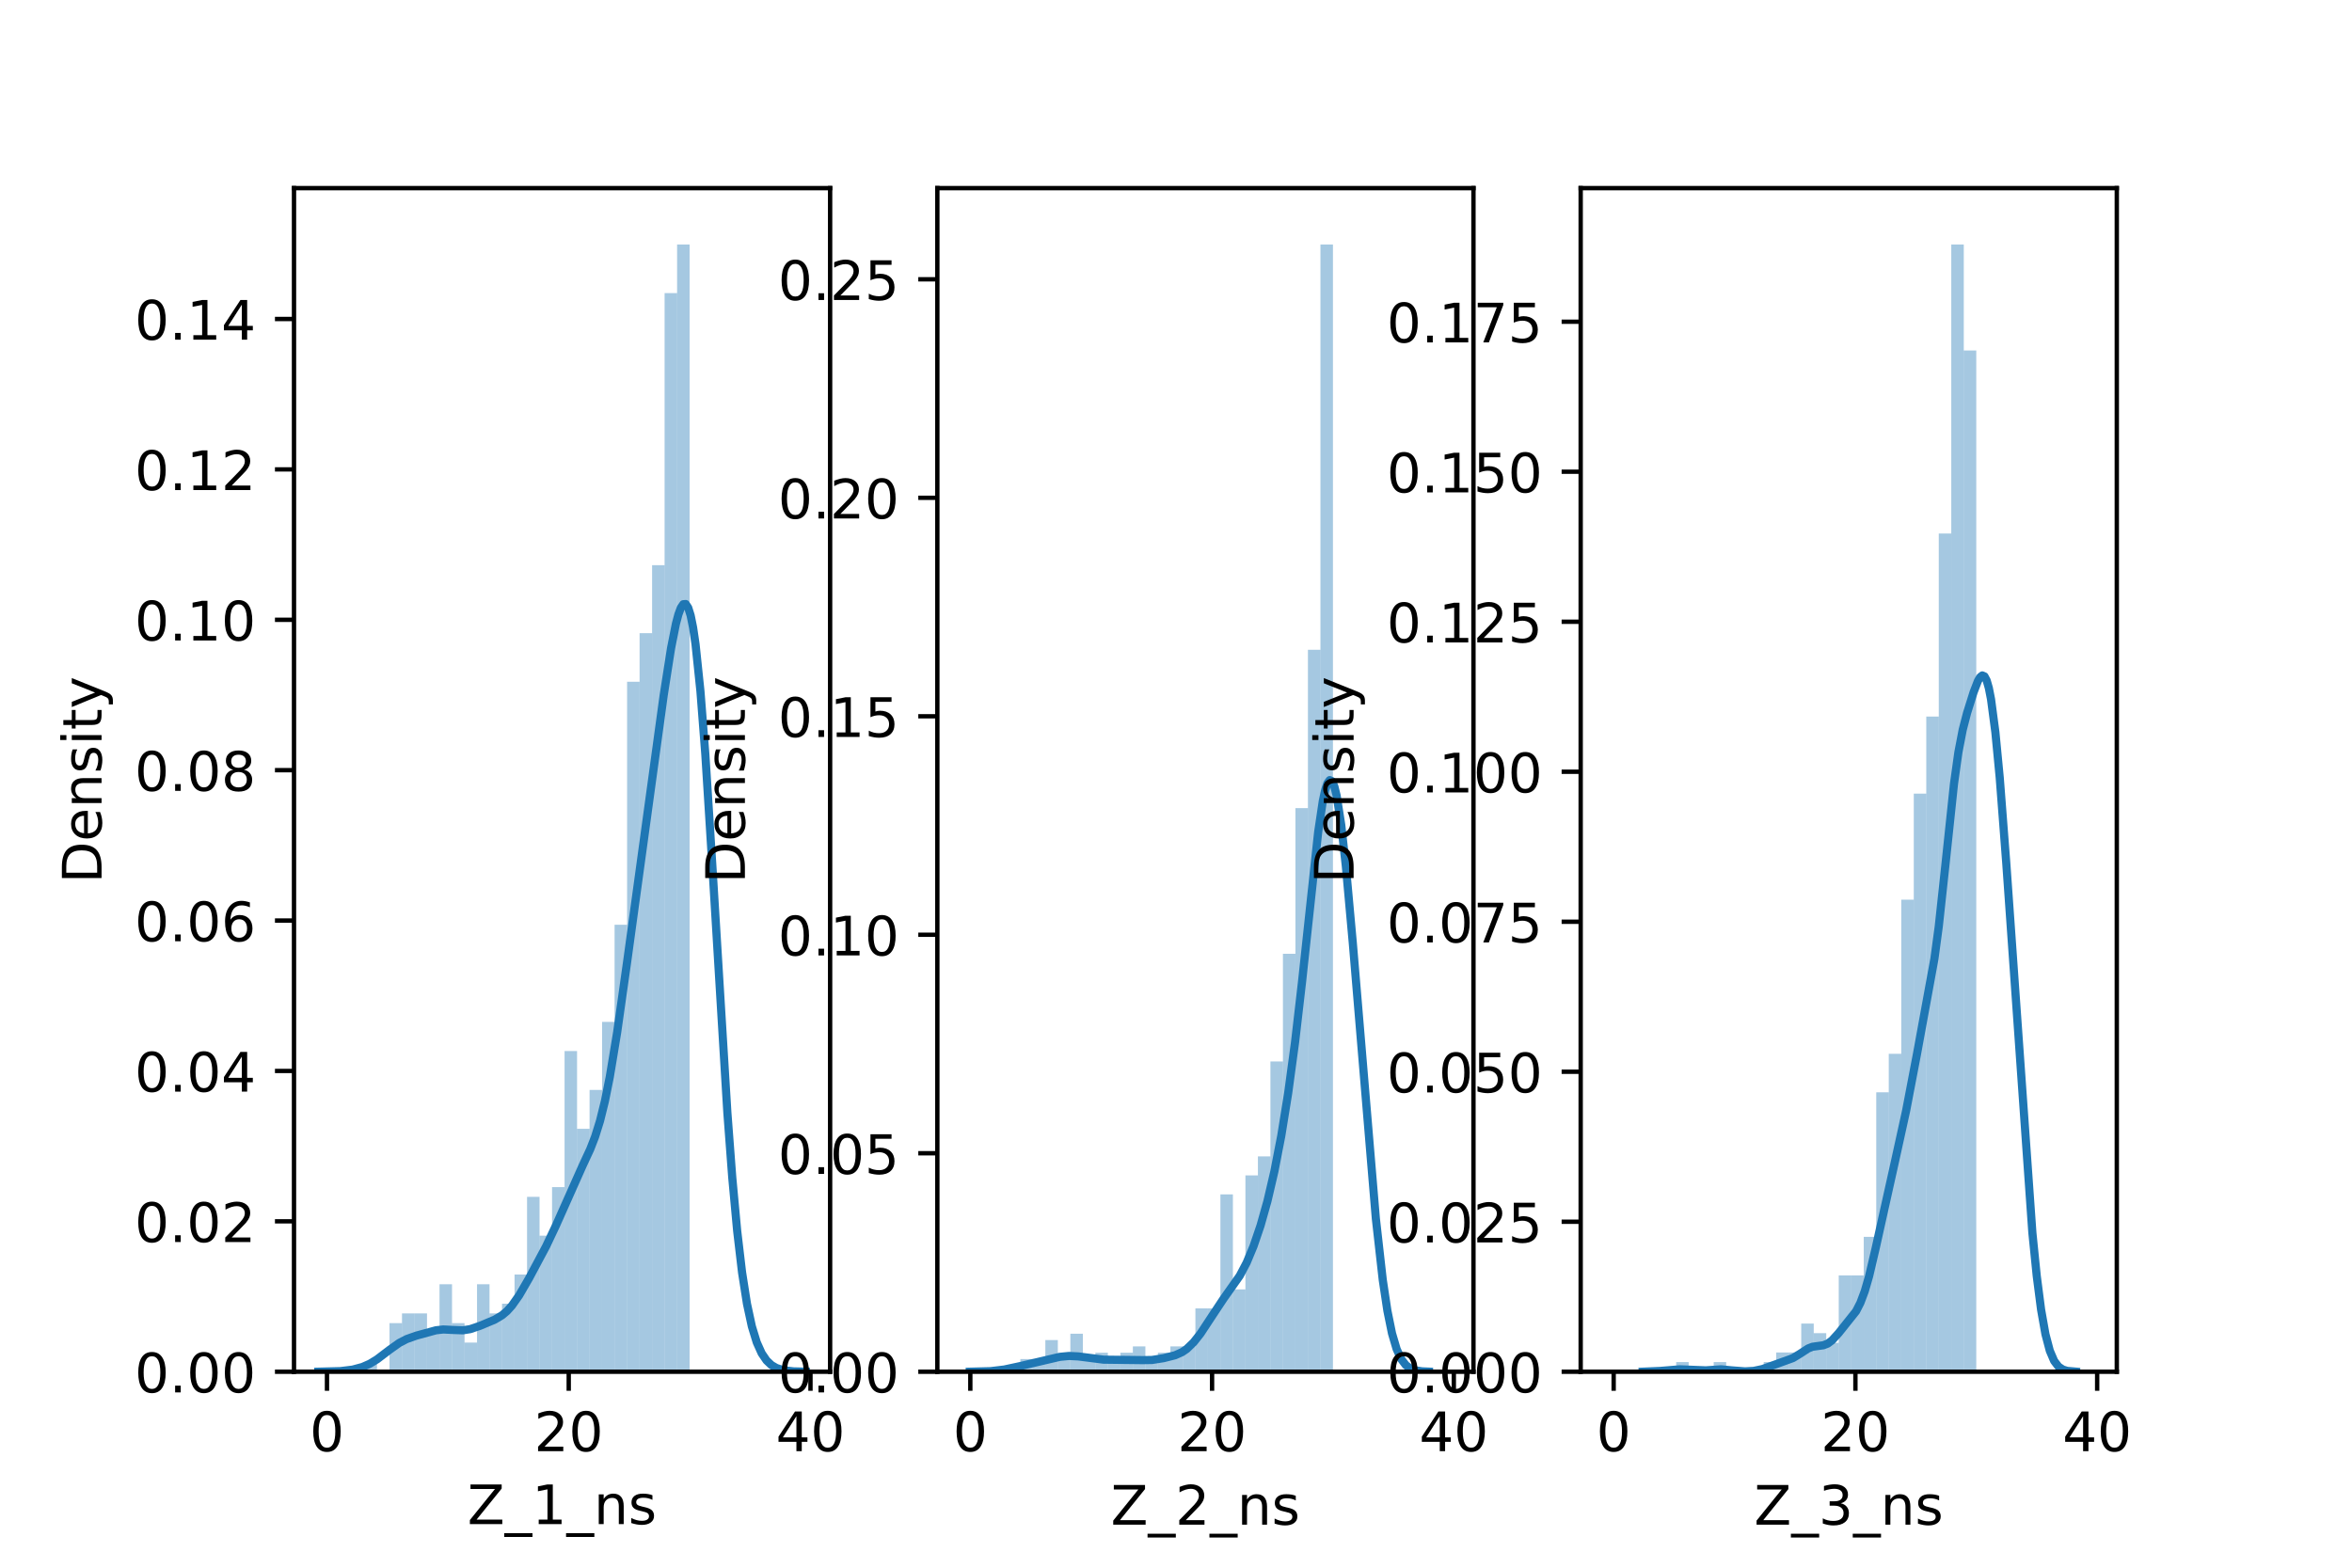 <?xml version="1.0" encoding="utf-8" standalone="no"?>
<!DOCTYPE svg PUBLIC "-//W3C//DTD SVG 1.1//EN"
  "http://www.w3.org/Graphics/SVG/1.1/DTD/svg11.dtd">
<!-- Created with matplotlib (https://matplotlib.org/) -->
<svg height="288pt" version="1.1" viewBox="0 0 432 288" width="432pt" xmlns="http://www.w3.org/2000/svg" xmlns:xlink="http://www.w3.org/1999/xlink">
 <defs>
  <style type="text/css">*{stroke-linecap:butt;stroke-linejoin:round;}</style>
 </defs>
 <g id="figure_1">
  <g id="patch_1">
   <path d="M 0 288 
L 432 288 
L 432 0 
L 0 0 
z
" style="fill:#ffffff;"/>
  </g>
  <g id="axes_1">
   <g id="patch_2">
    <path d="M 54 252 
L 152.471 252 
L 152.471 34.56 
L 54 34.56 
z
" style="fill:#ffffff;"/>
   </g>
   <g id="patch_3">
    <path clip-path="url(#p392719b2b0)" d="M 60.057 252 
L 62.354 252 
L 62.354 252 
L 60.057 252 
z
" style="fill:#1f77b4;opacity:0.4;"/>
   </g>
   <g id="patch_4">
    <path clip-path="url(#p392719b2b0)" d="M 62.354 252 
L 64.651 252 
L 64.651 252 
L 62.354 252 
z
" style="fill:#1f77b4;opacity:0.4;"/>
   </g>
   <g id="patch_5">
    <path clip-path="url(#p392719b2b0)" d="M 64.651 252 
L 66.947 252 
L 66.947 252 
L 64.651 252 
z
" style="fill:#1f77b4;opacity:0.4;"/>
   </g>
   <g id="patch_6">
    <path clip-path="url(#p392719b2b0)" d="M 66.947 252 
L 69.244 252 
L 69.244 250.215 
L 66.947 250.215 
z
" style="fill:#1f77b4;opacity:0.4;"/>
   </g>
   <g id="patch_7">
    <path clip-path="url(#p392719b2b0)" d="M 69.244 252 
L 71.541 252 
L 71.541 252 
L 69.244 252 
z
" style="fill:#1f77b4;opacity:0.4;"/>
   </g>
   <g id="patch_8">
    <path clip-path="url(#p392719b2b0)" d="M 71.541 252 
L 73.837 252 
L 73.837 243.074 
L 71.541 243.074 
z
" style="fill:#1f77b4;opacity:0.4;"/>
   </g>
   <g id="patch_9">
    <path clip-path="url(#p392719b2b0)" d="M 73.837 252 
L 76.134 252 
L 76.134 241.289 
L 73.837 241.289 
z
" style="fill:#1f77b4;opacity:0.4;"/>
   </g>
   <g id="patch_10">
    <path clip-path="url(#p392719b2b0)" d="M 76.134 252 
L 78.431 252 
L 78.431 241.289 
L 76.134 241.289 
z
" style="fill:#1f77b4;opacity:0.4;"/>
   </g>
   <g id="patch_11">
    <path clip-path="url(#p392719b2b0)" d="M 78.431 252 
L 80.728 252 
L 80.728 244.859 
L 78.431 244.859 
z
" style="fill:#1f77b4;opacity:0.4;"/>
   </g>
   <g id="patch_12">
    <path clip-path="url(#p392719b2b0)" d="M 80.728 252 
L 83.024 252 
L 83.024 235.933 
L 80.728 235.933 
z
" style="fill:#1f77b4;opacity:0.4;"/>
   </g>
   <g id="patch_13">
    <path clip-path="url(#p392719b2b0)" d="M 83.024 252 
L 85.321 252 
L 85.321 243.074 
L 83.024 243.074 
z
" style="fill:#1f77b4;opacity:0.4;"/>
   </g>
   <g id="patch_14">
    <path clip-path="url(#p392719b2b0)" d="M 85.321 252 
L 87.618 252 
L 87.618 246.644 
L 85.321 246.644 
z
" style="fill:#1f77b4;opacity:0.4;"/>
   </g>
   <g id="patch_15">
    <path clip-path="url(#p392719b2b0)" d="M 87.618 252 
L 89.914 252 
L 89.914 235.933 
L 87.618 235.933 
z
" style="fill:#1f77b4;opacity:0.4;"/>
   </g>
   <g id="patch_16">
    <path clip-path="url(#p392719b2b0)" d="M 89.914 252 
L 92.211 252 
L 92.211 241.289 
L 89.914 241.289 
z
" style="fill:#1f77b4;opacity:0.4;"/>
   </g>
   <g id="patch_17">
    <path clip-path="url(#p392719b2b0)" d="M 92.211 252 
L 94.508 252 
L 94.508 239.503 
L 92.211 239.503 
z
" style="fill:#1f77b4;opacity:0.4;"/>
   </g>
   <g id="patch_18">
    <path clip-path="url(#p392719b2b0)" d="M 94.508 252 
L 96.805 252 
L 96.805 234.148 
L 94.508 234.148 
z
" style="fill:#1f77b4;opacity:0.4;"/>
   </g>
   <g id="patch_19">
    <path clip-path="url(#p392719b2b0)" d="M 96.805 252 
L 99.101 252 
L 99.101 219.866 
L 96.805 219.866 
z
" style="fill:#1f77b4;opacity:0.4;"/>
   </g>
   <g id="patch_20">
    <path clip-path="url(#p392719b2b0)" d="M 99.101 252 
L 101.398 252 
L 101.398 227.007 
L 99.101 227.007 
z
" style="fill:#1f77b4;opacity:0.4;"/>
   </g>
   <g id="patch_21">
    <path clip-path="url(#p392719b2b0)" d="M 101.398 252 
L 103.695 252 
L 103.695 218.081 
L 101.398 218.081 
z
" style="fill:#1f77b4;opacity:0.4;"/>
   </g>
   <g id="patch_22">
    <path clip-path="url(#p392719b2b0)" d="M 103.695 252 
L 105.991 252 
L 105.991 193.088 
L 103.695 193.088 
z
" style="fill:#1f77b4;opacity:0.4;"/>
   </g>
   <g id="patch_23">
    <path clip-path="url(#p392719b2b0)" d="M 105.991 252 
L 108.288 252 
L 108.288 207.369 
L 105.991 207.369 
z
" style="fill:#1f77b4;opacity:0.4;"/>
   </g>
   <g id="patch_24">
    <path clip-path="url(#p392719b2b0)" d="M 108.288 252 
L 110.585 252 
L 110.585 200.229 
L 108.288 200.229 
z
" style="fill:#1f77b4;opacity:0.4;"/>
   </g>
   <g id="patch_25">
    <path clip-path="url(#p392719b2b0)" d="M 110.585 252 
L 112.882 252 
L 112.882 187.732 
L 110.585 187.732 
z
" style="fill:#1f77b4;opacity:0.4;"/>
   </g>
   <g id="patch_26">
    <path clip-path="url(#p392719b2b0)" d="M 112.882 252 
L 115.178 252 
L 115.178 169.88 
L 112.882 169.88 
z
" style="fill:#1f77b4;opacity:0.4;"/>
   </g>
   <g id="patch_27">
    <path clip-path="url(#p392719b2b0)" d="M 115.178 252 
L 117.475 252 
L 117.475 125.249 
L 115.178 125.249 
z
" style="fill:#1f77b4;opacity:0.4;"/>
   </g>
   <g id="patch_28">
    <path clip-path="url(#p392719b2b0)" d="M 117.475 252 
L 119.772 252 
L 119.772 116.323 
L 117.475 116.323 
z
" style="fill:#1f77b4;opacity:0.4;"/>
   </g>
   <g id="patch_29">
    <path clip-path="url(#p392719b2b0)" d="M 119.772 252 
L 122.069 252 
L 122.069 103.827 
L 119.772 103.827 
z
" style="fill:#1f77b4;opacity:0.4;"/>
   </g>
   <g id="patch_30">
    <path clip-path="url(#p392719b2b0)" d="M 122.069 252 
L 124.365 252 
L 124.365 53.84 
L 122.069 53.84 
z
" style="fill:#1f77b4;opacity:0.4;"/>
   </g>
   <g id="patch_31">
    <path clip-path="url(#p392719b2b0)" d="M 124.365 252 
L 126.662 252 
L 126.662 44.914 
L 124.365 44.914 
z
" style="fill:#1f77b4;opacity:0.4;"/>
   </g>
   <g id="matplotlib.axis_1">
    <g id="xtick_1">
     <g id="line2d_1">
      <defs>
       <path d="M 0 0 
L 0 3.5 
" id="m63f4f53194" style="stroke:#000000;stroke-width:0.8;"/>
      </defs>
      <g>
       <use style="stroke:#000000;stroke-width:0.8;" x="60.057" xlink:href="#m63f4f53194" y="252"/>
      </g>
     </g>
     <g id="text_1">
      <!-- 0 -->
      <g transform="translate(56.876 266.598)scale(0.1 -0.1)">
       <defs>
        <path d="M 31.781 66.406 
Q 24.172 66.406 20.328 58.906 
Q 16.5 51.422 16.5 36.375 
Q 16.5 21.391 20.328 13.891 
Q 24.172 6.391 31.781 6.391 
Q 39.453 6.391 43.281 13.891 
Q 47.125 21.391 47.125 36.375 
Q 47.125 51.422 43.281 58.906 
Q 39.453 66.406 31.781 66.406 
z
M 31.781 74.219 
Q 44.047 74.219 50.516 64.516 
Q 56.984 54.828 56.984 36.375 
Q 56.984 17.969 50.516 8.266 
Q 44.047 -1.422 31.781 -1.422 
Q 19.531 -1.422 13.062 8.266 
Q 6.594 17.969 6.594 36.375 
Q 6.594 54.828 13.062 64.516 
Q 19.531 74.219 31.781 74.219 
z
" id="DejaVuSans-48"/>
       </defs>
       <use xlink:href="#DejaVuSans-48"/>
      </g>
     </g>
    </g>
    <g id="xtick_2">
     <g id="line2d_2">
      <g>
       <use style="stroke:#000000;stroke-width:0.8;" x="104.46" xlink:href="#m63f4f53194" y="252"/>
      </g>
     </g>
     <g id="text_2">
      <!-- 20 -->
      <g transform="translate(98.098 266.598)scale(0.1 -0.1)">
       <defs>
        <path d="M 19.188 8.297 
L 53.609 8.297 
L 53.609 0 
L 7.328 0 
L 7.328 8.297 
Q 12.938 14.109 22.625 23.891 
Q 32.328 33.688 34.812 36.531 
Q 39.547 41.844 41.422 45.531 
Q 43.312 49.219 43.312 52.781 
Q 43.312 58.594 39.234 62.25 
Q 35.156 65.922 28.609 65.922 
Q 23.969 65.922 18.812 64.312 
Q 13.672 62.703 7.812 59.422 
L 7.812 69.391 
Q 13.766 71.781 18.938 73 
Q 24.125 74.219 28.422 74.219 
Q 39.75 74.219 46.484 68.547 
Q 53.219 62.891 53.219 53.422 
Q 53.219 48.922 51.531 44.891 
Q 49.859 40.875 45.406 35.406 
Q 44.188 33.984 37.641 27.219 
Q 31.109 20.453 19.188 8.297 
z
" id="DejaVuSans-50"/>
       </defs>
       <use xlink:href="#DejaVuSans-50"/>
       <use x="63.623" xlink:href="#DejaVuSans-48"/>
      </g>
     </g>
    </g>
    <g id="xtick_3">
     <g id="line2d_3">
      <g>
       <use style="stroke:#000000;stroke-width:0.8;" x="148.864" xlink:href="#m63f4f53194" y="252"/>
      </g>
     </g>
     <g id="text_3">
      <!-- 40 -->
      <g transform="translate(142.501 266.598)scale(0.1 -0.1)">
       <defs>
        <path d="M 37.797 64.312 
L 12.891 25.391 
L 37.797 25.391 
z
M 35.203 72.906 
L 47.609 72.906 
L 47.609 25.391 
L 58.016 25.391 
L 58.016 17.188 
L 47.609 17.188 
L 47.609 0 
L 37.797 0 
L 37.797 17.188 
L 4.891 17.188 
L 4.891 26.703 
z
" id="DejaVuSans-52"/>
       </defs>
       <use xlink:href="#DejaVuSans-52"/>
       <use x="63.623" xlink:href="#DejaVuSans-48"/>
      </g>
     </g>
    </g>
    <g id="text_4">
     <!-- Z_1_ns -->
     <g transform="translate(85.856 279.998)scale(0.1 -0.1)">
      <defs>
       <path d="M 5.609 72.906 
L 62.891 72.906 
L 62.891 65.375 
L 16.797 8.297 
L 64.016 8.297 
L 64.016 0 
L 4.5 0 
L 4.5 7.516 
L 50.594 64.594 
L 5.609 64.594 
z
" id="DejaVuSans-90"/>
       <path d="M 50.984 -16.609 
L 50.984 -23.578 
L -0.984 -23.578 
L -0.984 -16.609 
z
" id="DejaVuSans-95"/>
       <path d="M 12.406 8.297 
L 28.516 8.297 
L 28.516 63.922 
L 10.984 60.406 
L 10.984 69.391 
L 28.422 72.906 
L 38.281 72.906 
L 38.281 8.297 
L 54.391 8.297 
L 54.391 0 
L 12.406 0 
z
" id="DejaVuSans-49"/>
       <path d="M 54.891 33.016 
L 54.891 0 
L 45.906 0 
L 45.906 32.719 
Q 45.906 40.484 42.875 44.328 
Q 39.844 48.188 33.797 48.188 
Q 26.516 48.188 22.312 43.547 
Q 18.109 38.922 18.109 30.906 
L 18.109 0 
L 9.078 0 
L 9.078 54.688 
L 18.109 54.688 
L 18.109 46.188 
Q 21.344 51.125 25.703 53.562 
Q 30.078 56 35.797 56 
Q 45.219 56 50.047 50.172 
Q 54.891 44.344 54.891 33.016 
z
" id="DejaVuSans-110"/>
       <path d="M 44.281 53.078 
L 44.281 44.578 
Q 40.484 46.531 36.375 47.5 
Q 32.281 48.484 27.875 48.484 
Q 21.188 48.484 17.844 46.438 
Q 14.5 44.391 14.5 40.281 
Q 14.5 37.156 16.891 35.375 
Q 19.281 33.594 26.516 31.984 
L 29.594 31.297 
Q 39.156 29.25 43.188 25.516 
Q 47.219 21.781 47.219 15.094 
Q 47.219 7.469 41.188 3.016 
Q 35.156 -1.422 24.609 -1.422 
Q 20.219 -1.422 15.453 -0.562 
Q 10.688 0.297 5.422 2 
L 5.422 11.281 
Q 10.406 8.688 15.234 7.391 
Q 20.062 6.109 24.812 6.109 
Q 31.156 6.109 34.562 8.281 
Q 37.984 10.453 37.984 14.406 
Q 37.984 18.062 35.516 20.016 
Q 33.062 21.969 24.703 23.781 
L 21.578 24.516 
Q 13.234 26.266 9.516 29.906 
Q 5.812 33.547 5.812 39.891 
Q 5.812 47.609 11.281 51.797 
Q 16.75 56 26.812 56 
Q 31.781 56 36.172 55.266 
Q 40.578 54.547 44.281 53.078 
z
" id="DejaVuSans-115"/>
      </defs>
      <use xlink:href="#DejaVuSans-90"/>
      <use x="68.506" xlink:href="#DejaVuSans-95"/>
      <use x="118.506" xlink:href="#DejaVuSans-49"/>
      <use x="182.129" xlink:href="#DejaVuSans-95"/>
      <use x="232.129" xlink:href="#DejaVuSans-110"/>
      <use x="295.508" xlink:href="#DejaVuSans-115"/>
     </g>
    </g>
   </g>
   <g id="matplotlib.axis_2">
    <g id="ytick_1">
     <g id="line2d_4">
      <defs>
       <path d="M 0 0 
L -3.5 0 
" id="mc6abe76d63" style="stroke:#000000;stroke-width:0.8;"/>
      </defs>
      <g>
       <use style="stroke:#000000;stroke-width:0.8;" x="54" xlink:href="#mc6abe76d63" y="252"/>
      </g>
     </g>
     <g id="text_5">
      <!-- 0.00 -->
      <g transform="translate(24.734 255.799)scale(0.1 -0.1)">
       <defs>
        <path d="M 10.688 12.406 
L 21 12.406 
L 21 0 
L 10.688 0 
z
" id="DejaVuSans-46"/>
       </defs>
       <use xlink:href="#DejaVuSans-48"/>
       <use x="63.623" xlink:href="#DejaVuSans-46"/>
       <use x="95.41" xlink:href="#DejaVuSans-48"/>
       <use x="159.033" xlink:href="#DejaVuSans-48"/>
      </g>
     </g>
    </g>
    <g id="ytick_2">
     <g id="line2d_5">
      <g>
       <use style="stroke:#000000;stroke-width:0.8;" x="54" xlink:href="#mc6abe76d63" y="224.372"/>
      </g>
     </g>
     <g id="text_6">
      <!-- 0.02 -->
      <g transform="translate(24.734 228.171)scale(0.1 -0.1)">
       <use xlink:href="#DejaVuSans-48"/>
       <use x="63.623" xlink:href="#DejaVuSans-46"/>
       <use x="95.41" xlink:href="#DejaVuSans-48"/>
       <use x="159.033" xlink:href="#DejaVuSans-50"/>
      </g>
     </g>
    </g>
    <g id="ytick_3">
     <g id="line2d_6">
      <g>
       <use style="stroke:#000000;stroke-width:0.8;" x="54" xlink:href="#mc6abe76d63" y="196.744"/>
      </g>
     </g>
     <g id="text_7">
      <!-- 0.04 -->
      <g transform="translate(24.734 200.544)scale(0.1 -0.1)">
       <use xlink:href="#DejaVuSans-48"/>
       <use x="63.623" xlink:href="#DejaVuSans-46"/>
       <use x="95.41" xlink:href="#DejaVuSans-48"/>
       <use x="159.033" xlink:href="#DejaVuSans-52"/>
      </g>
     </g>
    </g>
    <g id="ytick_4">
     <g id="line2d_7">
      <g>
       <use style="stroke:#000000;stroke-width:0.8;" x="54" xlink:href="#mc6abe76d63" y="169.116"/>
      </g>
     </g>
     <g id="text_8">
      <!-- 0.06 -->
      <g transform="translate(24.734 172.916)scale(0.1 -0.1)">
       <defs>
        <path d="M 33.016 40.375 
Q 26.375 40.375 22.484 35.828 
Q 18.609 31.297 18.609 23.391 
Q 18.609 15.531 22.484 10.953 
Q 26.375 6.391 33.016 6.391 
Q 39.656 6.391 43.531 10.953 
Q 47.406 15.531 47.406 23.391 
Q 47.406 31.297 43.531 35.828 
Q 39.656 40.375 33.016 40.375 
z
M 52.594 71.297 
L 52.594 62.312 
Q 48.875 64.062 45.094 64.984 
Q 41.312 65.922 37.594 65.922 
Q 27.828 65.922 22.672 59.328 
Q 17.531 52.734 16.797 39.406 
Q 19.672 43.656 24.016 45.922 
Q 28.375 48.188 33.594 48.188 
Q 44.578 48.188 50.953 41.516 
Q 57.328 34.859 57.328 23.391 
Q 57.328 12.156 50.688 5.359 
Q 44.047 -1.422 33.016 -1.422 
Q 20.359 -1.422 13.672 8.266 
Q 6.984 17.969 6.984 36.375 
Q 6.984 53.656 15.188 63.938 
Q 23.391 74.219 37.203 74.219 
Q 40.922 74.219 44.703 73.484 
Q 48.484 72.75 52.594 71.297 
z
" id="DejaVuSans-54"/>
       </defs>
       <use xlink:href="#DejaVuSans-48"/>
       <use x="63.623" xlink:href="#DejaVuSans-46"/>
       <use x="95.41" xlink:href="#DejaVuSans-48"/>
       <use x="159.033" xlink:href="#DejaVuSans-54"/>
      </g>
     </g>
    </g>
    <g id="ytick_5">
     <g id="line2d_8">
      <g>
       <use style="stroke:#000000;stroke-width:0.8;" x="54" xlink:href="#mc6abe76d63" y="141.489"/>
      </g>
     </g>
     <g id="text_9">
      <!-- 0.08 -->
      <g transform="translate(24.734 145.288)scale(0.1 -0.1)">
       <defs>
        <path d="M 31.781 34.625 
Q 24.75 34.625 20.719 30.859 
Q 16.703 27.094 16.703 20.516 
Q 16.703 13.922 20.719 10.156 
Q 24.75 6.391 31.781 6.391 
Q 38.812 6.391 42.859 10.172 
Q 46.922 13.969 46.922 20.516 
Q 46.922 27.094 42.891 30.859 
Q 38.875 34.625 31.781 34.625 
z
M 21.922 38.812 
Q 15.578 40.375 12.031 44.719 
Q 8.5 49.078 8.5 55.328 
Q 8.5 64.062 14.719 69.141 
Q 20.953 74.219 31.781 74.219 
Q 42.672 74.219 48.875 69.141 
Q 55.078 64.062 55.078 55.328 
Q 55.078 49.078 51.531 44.719 
Q 48 40.375 41.703 38.812 
Q 48.828 37.156 52.797 32.312 
Q 56.781 27.484 56.781 20.516 
Q 56.781 9.906 50.312 4.234 
Q 43.844 -1.422 31.781 -1.422 
Q 19.734 -1.422 13.25 4.234 
Q 6.781 9.906 6.781 20.516 
Q 6.781 27.484 10.781 32.312 
Q 14.797 37.156 21.922 38.812 
z
M 18.312 54.391 
Q 18.312 48.734 21.844 45.562 
Q 25.391 42.391 31.781 42.391 
Q 38.141 42.391 41.719 45.562 
Q 45.312 48.734 45.312 54.391 
Q 45.312 60.062 41.719 63.234 
Q 38.141 66.406 31.781 66.406 
Q 25.391 66.406 21.844 63.234 
Q 18.312 60.062 18.312 54.391 
z
" id="DejaVuSans-56"/>
       </defs>
       <use xlink:href="#DejaVuSans-48"/>
       <use x="63.623" xlink:href="#DejaVuSans-46"/>
       <use x="95.41" xlink:href="#DejaVuSans-48"/>
       <use x="159.033" xlink:href="#DejaVuSans-56"/>
      </g>
     </g>
    </g>
    <g id="ytick_6">
     <g id="line2d_9">
      <g>
       <use style="stroke:#000000;stroke-width:0.8;" x="54" xlink:href="#mc6abe76d63" y="113.861"/>
      </g>
     </g>
     <g id="text_10">
      <!-- 0.10 -->
      <g transform="translate(24.734 117.66)scale(0.1 -0.1)">
       <use xlink:href="#DejaVuSans-48"/>
       <use x="63.623" xlink:href="#DejaVuSans-46"/>
       <use x="95.41" xlink:href="#DejaVuSans-49"/>
       <use x="159.033" xlink:href="#DejaVuSans-48"/>
      </g>
     </g>
    </g>
    <g id="ytick_7">
     <g id="line2d_10">
      <g>
       <use style="stroke:#000000;stroke-width:0.8;" x="54" xlink:href="#mc6abe76d63" y="86.233"/>
      </g>
     </g>
     <g id="text_11">
      <!-- 0.12 -->
      <g transform="translate(24.734 90.032)scale(0.1 -0.1)">
       <use xlink:href="#DejaVuSans-48"/>
       <use x="63.623" xlink:href="#DejaVuSans-46"/>
       <use x="95.41" xlink:href="#DejaVuSans-49"/>
       <use x="159.033" xlink:href="#DejaVuSans-50"/>
      </g>
     </g>
    </g>
    <g id="ytick_8">
     <g id="line2d_11">
      <g>
       <use style="stroke:#000000;stroke-width:0.8;" x="54" xlink:href="#mc6abe76d63" y="58.605"/>
      </g>
     </g>
     <g id="text_12">
      <!-- 0.14 -->
      <g transform="translate(24.734 62.404)scale(0.1 -0.1)">
       <use xlink:href="#DejaVuSans-48"/>
       <use x="63.623" xlink:href="#DejaVuSans-46"/>
       <use x="95.41" xlink:href="#DejaVuSans-49"/>
       <use x="159.033" xlink:href="#DejaVuSans-52"/>
      </g>
     </g>
    </g>
    <g id="text_13">
     <!-- Density -->
     <g transform="translate(18.655 162.289)rotate(-90)scale(0.1 -0.1)">
      <defs>
       <path d="M 19.672 64.797 
L 19.672 8.109 
L 31.594 8.109 
Q 46.688 8.109 53.688 14.938 
Q 60.688 21.781 60.688 36.531 
Q 60.688 51.172 53.688 57.984 
Q 46.688 64.797 31.594 64.797 
z
M 9.812 72.906 
L 30.078 72.906 
Q 51.266 72.906 61.172 64.094 
Q 71.094 55.281 71.094 36.531 
Q 71.094 17.672 61.125 8.828 
Q 51.172 0 30.078 0 
L 9.812 0 
z
" id="DejaVuSans-68"/>
       <path d="M 56.203 29.594 
L 56.203 25.203 
L 14.891 25.203 
Q 15.484 15.922 20.484 11.062 
Q 25.484 6.203 34.422 6.203 
Q 39.594 6.203 44.453 7.469 
Q 49.312 8.734 54.109 11.281 
L 54.109 2.781 
Q 49.266 0.734 44.188 -0.344 
Q 39.109 -1.422 33.891 -1.422 
Q 20.797 -1.422 13.156 6.188 
Q 5.516 13.812 5.516 26.812 
Q 5.516 40.234 12.766 48.109 
Q 20.016 56 32.328 56 
Q 43.359 56 49.781 48.891 
Q 56.203 41.797 56.203 29.594 
z
M 47.219 32.234 
Q 47.125 39.594 43.094 43.984 
Q 39.062 48.391 32.422 48.391 
Q 24.906 48.391 20.391 44.141 
Q 15.875 39.891 15.188 32.172 
z
" id="DejaVuSans-101"/>
       <path d="M 9.422 54.688 
L 18.406 54.688 
L 18.406 0 
L 9.422 0 
z
M 9.422 75.984 
L 18.406 75.984 
L 18.406 64.594 
L 9.422 64.594 
z
" id="DejaVuSans-105"/>
       <path d="M 18.312 70.219 
L 18.312 54.688 
L 36.812 54.688 
L 36.812 47.703 
L 18.312 47.703 
L 18.312 18.016 
Q 18.312 11.328 20.141 9.422 
Q 21.969 7.516 27.594 7.516 
L 36.812 7.516 
L 36.812 0 
L 27.594 0 
Q 17.188 0 13.234 3.875 
Q 9.281 7.766 9.281 18.016 
L 9.281 47.703 
L 2.688 47.703 
L 2.688 54.688 
L 9.281 54.688 
L 9.281 70.219 
z
" id="DejaVuSans-116"/>
       <path d="M 32.172 -5.078 
Q 28.375 -14.844 24.75 -17.812 
Q 21.141 -20.797 15.094 -20.797 
L 7.906 -20.797 
L 7.906 -13.281 
L 13.188 -13.281 
Q 16.891 -13.281 18.938 -11.516 
Q 21 -9.766 23.484 -3.219 
L 25.094 0.875 
L 2.984 54.688 
L 12.5 54.688 
L 29.594 11.922 
L 46.688 54.688 
L 56.203 54.688 
z
" id="DejaVuSans-121"/>
      </defs>
      <use xlink:href="#DejaVuSans-68"/>
      <use x="77.002" xlink:href="#DejaVuSans-101"/>
      <use x="138.525" xlink:href="#DejaVuSans-110"/>
      <use x="201.904" xlink:href="#DejaVuSans-115"/>
      <use x="254.004" xlink:href="#DejaVuSans-105"/>
      <use x="281.787" xlink:href="#DejaVuSans-116"/>
      <use x="320.996" xlink:href="#DejaVuSans-121"/>
     </g>
    </g>
   </g>
   <g id="line2d_12">
    <path clip-path="url(#p392719b2b0)" d="M 58.476 251.996 
L 62.525 251.889 
L 64.774 251.612 
L 66.573 251.128 
L 67.923 250.533 
L 69.272 249.709 
L 71.521 247.996 
L 73.321 246.717 
L 74.67 246.011 
L 76.47 245.37 
L 80.068 244.389 
L 81.418 244.237 
L 83.217 244.327 
L 85.017 244.391 
L 86.366 244.175 
L 88.166 243.564 
L 90.865 242.432 
L 92.214 241.627 
L 93.114 240.866 
L 94.014 239.873 
L 95.363 237.955 
L 97.162 234.851 
L 100.311 228.948 
L 102.111 225.139 
L 107.059 214.029 
L 108.408 211.125 
L 109.308 208.807 
L 110.208 205.92 
L 111.108 202.282 
L 112.007 197.81 
L 113.357 189.638 
L 115.156 176.928 
L 121.904 127.713 
L 123.253 119.095 
L 124.153 114.577 
L 124.603 112.883 
L 125.053 111.666 
L 125.503 111.002 
L 125.952 110.969 
L 126.402 111.635 
L 126.852 113.063 
L 127.302 115.295 
L 127.752 118.36 
L 128.651 126.969 
L 129.551 138.593 
L 130.901 160.053 
L 133.6 204.424 
L 134.499 216.347 
L 135.399 226.117 
L 136.299 233.764 
L 137.198 239.512 
L 138.098 243.681 
L 138.998 246.611 
L 139.897 248.61 
L 140.797 249.933 
L 141.697 250.784 
L 142.597 251.312 
L 143.946 251.731 
L 145.745 251.936 
L 147.995 251.992 
L 147.995 251.992 
" style="fill:none;stroke:#1f77b4;stroke-linecap:square;stroke-width:1.5;"/>
   </g>
   <g id="patch_32">
    <path d="M 54 252 
L 54 34.56 
" style="fill:none;stroke:#000000;stroke-linecap:square;stroke-linejoin:miter;stroke-width:0.8;"/>
   </g>
   <g id="patch_33">
    <path d="M 152.471 252 
L 152.471 34.56 
" style="fill:none;stroke:#000000;stroke-linecap:square;stroke-linejoin:miter;stroke-width:0.8;"/>
   </g>
   <g id="patch_34">
    <path d="M 54 252 
L 152.471 252 
" style="fill:none;stroke:#000000;stroke-linecap:square;stroke-linejoin:miter;stroke-width:0.8;"/>
   </g>
   <g id="patch_35">
    <path d="M 54 34.56 
L 152.471 34.56 
" style="fill:none;stroke:#000000;stroke-linecap:square;stroke-linejoin:miter;stroke-width:0.8;"/>
   </g>
  </g>
  <g id="axes_2">
   <g id="patch_36">
    <path d="M 172.165 252 
L 270.635 252 
L 270.635 34.56 
L 172.165 34.56 
z
" style="fill:#ffffff;"/>
   </g>
   <g id="patch_37">
    <path clip-path="url(#pe270b5f647)" d="M 178.222 252 
L 180.519 252 
L 180.519 252 
L 178.222 252 
z
" style="fill:#1f77b4;opacity:0.4;"/>
   </g>
   <g id="patch_38">
    <path clip-path="url(#pe270b5f647)" d="M 180.519 252 
L 182.815 252 
L 182.815 252 
L 180.519 252 
z
" style="fill:#1f77b4;opacity:0.4;"/>
   </g>
   <g id="patch_39">
    <path clip-path="url(#pe270b5f647)" d="M 182.815 252 
L 185.112 252 
L 185.112 252 
L 182.815 252 
z
" style="fill:#1f77b4;opacity:0.4;"/>
   </g>
   <g id="patch_40">
    <path clip-path="url(#pe270b5f647)" d="M 185.112 252 
L 187.409 252 
L 187.409 250.837 
L 185.112 250.837 
z
" style="fill:#1f77b4;opacity:0.4;"/>
   </g>
   <g id="patch_41">
    <path clip-path="url(#pe270b5f647)" d="M 187.409 252 
L 189.705 252 
L 189.705 249.673 
L 187.409 249.673 
z
" style="fill:#1f77b4;opacity:0.4;"/>
   </g>
   <g id="patch_42">
    <path clip-path="url(#pe270b5f647)" d="M 189.705 252 
L 192.002 252 
L 192.002 249.673 
L 189.705 249.673 
z
" style="fill:#1f77b4;opacity:0.4;"/>
   </g>
   <g id="patch_43">
    <path clip-path="url(#pe270b5f647)" d="M 192.002 252 
L 194.299 252 
L 194.299 246.183 
L 192.002 246.183 
z
" style="fill:#1f77b4;opacity:0.4;"/>
   </g>
   <g id="patch_44">
    <path clip-path="url(#pe270b5f647)" d="M 194.299 252 
L 196.596 252 
L 196.596 249.673 
L 194.299 249.673 
z
" style="fill:#1f77b4;opacity:0.4;"/>
   </g>
   <g id="patch_45">
    <path clip-path="url(#pe270b5f647)" d="M 196.596 252 
L 198.892 252 
L 198.892 245.02 
L 196.596 245.02 
z
" style="fill:#1f77b4;opacity:0.4;"/>
   </g>
   <g id="patch_46">
    <path clip-path="url(#pe270b5f647)" d="M 198.892 252 
L 201.189 252 
L 201.189 249.673 
L 198.892 249.673 
z
" style="fill:#1f77b4;opacity:0.4;"/>
   </g>
   <g id="patch_47">
    <path clip-path="url(#pe270b5f647)" d="M 201.189 252 
L 203.486 252 
L 203.486 248.51 
L 201.189 248.51 
z
" style="fill:#1f77b4;opacity:0.4;"/>
   </g>
   <g id="patch_48">
    <path clip-path="url(#pe270b5f647)" d="M 203.486 252 
L 205.782 252 
L 205.782 249.673 
L 203.486 249.673 
z
" style="fill:#1f77b4;opacity:0.4;"/>
   </g>
   <g id="patch_49">
    <path clip-path="url(#pe270b5f647)" d="M 205.782 252 
L 208.079 252 
L 208.079 248.51 
L 205.782 248.51 
z
" style="fill:#1f77b4;opacity:0.4;"/>
   </g>
   <g id="patch_50">
    <path clip-path="url(#pe270b5f647)" d="M 208.079 252 
L 210.376 252 
L 210.376 247.346 
L 208.079 247.346 
z
" style="fill:#1f77b4;opacity:0.4;"/>
   </g>
   <g id="patch_51">
    <path clip-path="url(#pe270b5f647)" d="M 210.376 252 
L 212.673 252 
L 212.673 249.673 
L 210.376 249.673 
z
" style="fill:#1f77b4;opacity:0.4;"/>
   </g>
   <g id="patch_52">
    <path clip-path="url(#pe270b5f647)" d="M 212.673 252 
L 214.969 252 
L 214.969 248.51 
L 212.673 248.51 
z
" style="fill:#1f77b4;opacity:0.4;"/>
   </g>
   <g id="patch_53">
    <path clip-path="url(#pe270b5f647)" d="M 214.969 252 
L 217.266 252 
L 217.266 247.346 
L 214.969 247.346 
z
" style="fill:#1f77b4;opacity:0.4;"/>
   </g>
   <g id="patch_54">
    <path clip-path="url(#pe270b5f647)" d="M 217.266 252 
L 219.563 252 
L 219.563 247.346 
L 217.266 247.346 
z
" style="fill:#1f77b4;opacity:0.4;"/>
   </g>
   <g id="patch_55">
    <path clip-path="url(#pe270b5f647)" d="M 219.563 252 
L 221.859 252 
L 221.859 240.366 
L 219.563 240.366 
z
" style="fill:#1f77b4;opacity:0.4;"/>
   </g>
   <g id="patch_56">
    <path clip-path="url(#pe270b5f647)" d="M 221.859 252 
L 224.156 252 
L 224.156 240.366 
L 221.859 240.366 
z
" style="fill:#1f77b4;opacity:0.4;"/>
   </g>
   <g id="patch_57">
    <path clip-path="url(#pe270b5f647)" d="M 224.156 252 
L 226.453 252 
L 226.453 219.425 
L 224.156 219.425 
z
" style="fill:#1f77b4;opacity:0.4;"/>
   </g>
   <g id="patch_58">
    <path clip-path="url(#pe270b5f647)" d="M 226.453 252 
L 228.75 252 
L 228.75 236.876 
L 226.453 236.876 
z
" style="fill:#1f77b4;opacity:0.4;"/>
   </g>
   <g id="patch_59">
    <path clip-path="url(#pe270b5f647)" d="M 228.75 252 
L 231.046 252 
L 231.046 215.935 
L 228.75 215.935 
z
" style="fill:#1f77b4;opacity:0.4;"/>
   </g>
   <g id="patch_60">
    <path clip-path="url(#pe270b5f647)" d="M 231.046 252 
L 233.343 252 
L 233.343 212.444 
L 231.046 212.444 
z
" style="fill:#1f77b4;opacity:0.4;"/>
   </g>
   <g id="patch_61">
    <path clip-path="url(#pe270b5f647)" d="M 233.343 252 
L 235.64 252 
L 235.64 194.993 
L 233.343 194.993 
z
" style="fill:#1f77b4;opacity:0.4;"/>
   </g>
   <g id="patch_62">
    <path clip-path="url(#pe270b5f647)" d="M 235.64 252 
L 237.936 252 
L 237.936 175.215 
L 235.64 175.215 
z
" style="fill:#1f77b4;opacity:0.4;"/>
   </g>
   <g id="patch_63">
    <path clip-path="url(#pe270b5f647)" d="M 237.936 252 
L 240.233 252 
L 240.233 148.457 
L 237.936 148.457 
z
" style="fill:#1f77b4;opacity:0.4;"/>
   </g>
   <g id="patch_64">
    <path clip-path="url(#pe270b5f647)" d="M 240.233 252 
L 242.53 252 
L 242.53 119.372 
L 240.233 119.372 
z
" style="fill:#1f77b4;opacity:0.4;"/>
   </g>
   <g id="patch_65">
    <path clip-path="url(#pe270b5f647)" d="M 242.53 252 
L 244.827 252 
L 244.827 44.914 
L 242.53 44.914 
z
" style="fill:#1f77b4;opacity:0.4;"/>
   </g>
   <g id="matplotlib.axis_3">
    <g id="xtick_4">
     <g id="line2d_13">
      <g>
       <use style="stroke:#000000;stroke-width:0.8;" x="178.222" xlink:href="#m63f4f53194" y="252"/>
      </g>
     </g>
     <g id="text_14">
      <!-- 0 -->
      <g transform="translate(175.041 266.598)scale(0.1 -0.1)">
       <use xlink:href="#DejaVuSans-48"/>
      </g>
     </g>
    </g>
    <g id="xtick_5">
     <g id="line2d_14">
      <g>
       <use style="stroke:#000000;stroke-width:0.8;" x="222.625" xlink:href="#m63f4f53194" y="252"/>
      </g>
     </g>
     <g id="text_15">
      <!-- 20 -->
      <g transform="translate(216.263 266.598)scale(0.1 -0.1)">
       <use xlink:href="#DejaVuSans-50"/>
       <use x="63.623" xlink:href="#DejaVuSans-48"/>
      </g>
     </g>
    </g>
    <g id="xtick_6">
     <g id="line2d_15">
      <g>
       <use style="stroke:#000000;stroke-width:0.8;" x="267.028" xlink:href="#m63f4f53194" y="252"/>
      </g>
     </g>
     <g id="text_16">
      <!-- 40 -->
      <g transform="translate(260.666 266.598)scale(0.1 -0.1)">
       <use xlink:href="#DejaVuSans-52"/>
       <use x="63.623" xlink:href="#DejaVuSans-48"/>
      </g>
     </g>
    </g>
    <g id="text_17">
     <!-- Z_2_ns -->
     <g transform="translate(204.02 280.1)scale(0.1 -0.1)">
      <use xlink:href="#DejaVuSans-90"/>
      <use x="68.506" xlink:href="#DejaVuSans-95"/>
      <use x="118.506" xlink:href="#DejaVuSans-50"/>
      <use x="182.129" xlink:href="#DejaVuSans-95"/>
      <use x="232.129" xlink:href="#DejaVuSans-110"/>
      <use x="295.508" xlink:href="#DejaVuSans-115"/>
     </g>
    </g>
   </g>
   <g id="matplotlib.axis_4">
    <g id="ytick_9">
     <g id="line2d_16">
      <g>
       <use style="stroke:#000000;stroke-width:0.8;" x="172.165" xlink:href="#mc6abe76d63" y="252"/>
      </g>
     </g>
     <g id="text_18">
      <!-- 0.00 -->
      <g transform="translate(142.899 255.799)scale(0.1 -0.1)">
       <use xlink:href="#DejaVuSans-48"/>
       <use x="63.623" xlink:href="#DejaVuSans-46"/>
       <use x="95.41" xlink:href="#DejaVuSans-48"/>
       <use x="159.033" xlink:href="#DejaVuSans-48"/>
      </g>
     </g>
    </g>
    <g id="ytick_10">
     <g id="line2d_17">
      <g>
       <use style="stroke:#000000;stroke-width:0.8;" x="172.165" xlink:href="#mc6abe76d63" y="211.863"/>
      </g>
     </g>
     <g id="text_19">
      <!-- 0.05 -->
      <g transform="translate(142.899 215.662)scale(0.1 -0.1)">
       <defs>
        <path d="M 10.797 72.906 
L 49.516 72.906 
L 49.516 64.594 
L 19.828 64.594 
L 19.828 46.734 
Q 21.969 47.469 24.109 47.828 
Q 26.266 48.188 28.422 48.188 
Q 40.625 48.188 47.75 41.5 
Q 54.891 34.812 54.891 23.391 
Q 54.891 11.625 47.562 5.094 
Q 40.234 -1.422 26.906 -1.422 
Q 22.312 -1.422 17.547 -0.641 
Q 12.797 0.141 7.719 1.703 
L 7.719 11.625 
Q 12.109 9.234 16.797 8.062 
Q 21.484 6.891 26.703 6.891 
Q 35.156 6.891 40.078 11.328 
Q 45.016 15.766 45.016 23.391 
Q 45.016 31 40.078 35.438 
Q 35.156 39.891 26.703 39.891 
Q 22.75 39.891 18.812 39.016 
Q 14.891 38.141 10.797 36.281 
z
" id="DejaVuSans-53"/>
       </defs>
       <use xlink:href="#DejaVuSans-48"/>
       <use x="63.623" xlink:href="#DejaVuSans-46"/>
       <use x="95.41" xlink:href="#DejaVuSans-48"/>
       <use x="159.033" xlink:href="#DejaVuSans-53"/>
      </g>
     </g>
    </g>
    <g id="ytick_11">
     <g id="line2d_18">
      <g>
       <use style="stroke:#000000;stroke-width:0.8;" x="172.165" xlink:href="#mc6abe76d63" y="171.725"/>
      </g>
     </g>
     <g id="text_20">
      <!-- 0.10 -->
      <g transform="translate(142.899 175.524)scale(0.1 -0.1)">
       <use xlink:href="#DejaVuSans-48"/>
       <use x="63.623" xlink:href="#DejaVuSans-46"/>
       <use x="95.41" xlink:href="#DejaVuSans-49"/>
       <use x="159.033" xlink:href="#DejaVuSans-48"/>
      </g>
     </g>
    </g>
    <g id="ytick_12">
     <g id="line2d_19">
      <g>
       <use style="stroke:#000000;stroke-width:0.8;" x="172.165" xlink:href="#mc6abe76d63" y="131.588"/>
      </g>
     </g>
     <g id="text_21">
      <!-- 0.15 -->
      <g transform="translate(142.899 135.387)scale(0.1 -0.1)">
       <use xlink:href="#DejaVuSans-48"/>
       <use x="63.623" xlink:href="#DejaVuSans-46"/>
       <use x="95.41" xlink:href="#DejaVuSans-49"/>
       <use x="159.033" xlink:href="#DejaVuSans-53"/>
      </g>
     </g>
    </g>
    <g id="ytick_13">
     <g id="line2d_20">
      <g>
       <use style="stroke:#000000;stroke-width:0.8;" x="172.165" xlink:href="#mc6abe76d63" y="91.45"/>
      </g>
     </g>
     <g id="text_22">
      <!-- 0.20 -->
      <g transform="translate(142.899 95.25)scale(0.1 -0.1)">
       <use xlink:href="#DejaVuSans-48"/>
       <use x="63.623" xlink:href="#DejaVuSans-46"/>
       <use x="95.41" xlink:href="#DejaVuSans-50"/>
       <use x="159.033" xlink:href="#DejaVuSans-48"/>
      </g>
     </g>
    </g>
    <g id="ytick_14">
     <g id="line2d_21">
      <g>
       <use style="stroke:#000000;stroke-width:0.8;" x="172.165" xlink:href="#mc6abe76d63" y="51.313"/>
      </g>
     </g>
     <g id="text_23">
      <!-- 0.25 -->
      <g transform="translate(142.899 55.112)scale(0.1 -0.1)">
       <use xlink:href="#DejaVuSans-48"/>
       <use x="63.623" xlink:href="#DejaVuSans-46"/>
       <use x="95.41" xlink:href="#DejaVuSans-50"/>
       <use x="159.033" xlink:href="#DejaVuSans-53"/>
      </g>
     </g>
    </g>
    <g id="text_24">
     <!-- Density -->
     <g transform="translate(136.819 162.289)rotate(-90)scale(0.1 -0.1)">
      <use xlink:href="#DejaVuSans-68"/>
      <use x="77.002" xlink:href="#DejaVuSans-101"/>
      <use x="138.525" xlink:href="#DejaVuSans-110"/>
      <use x="201.904" xlink:href="#DejaVuSans-115"/>
      <use x="254.004" xlink:href="#DejaVuSans-105"/>
      <use x="281.787" xlink:href="#DejaVuSans-116"/>
      <use x="320.996" xlink:href="#DejaVuSans-121"/>
     </g>
    </g>
   </g>
   <g id="line2d_22">
    <path clip-path="url(#pe270b5f647)" d="M 178.129 251.997 
L 181.942 251.898 
L 184.485 251.59 
L 187.451 250.951 
L 194.655 249.266 
L 196.35 249.103 
L 198.044 249.186 
L 202.706 249.784 
L 209.909 249.869 
L 211.604 249.84 
L 213.723 249.507 
L 215.842 248.972 
L 217.113 248.403 
L 217.96 247.824 
L 219.231 246.602 
L 220.503 244.989 
L 222.621 241.771 
L 224.74 238.573 
L 227.706 234.377 
L 228.977 231.967 
L 230.249 228.91 
L 231.52 225.177 
L 232.791 220.672 
L 234.062 215.227 
L 235.334 208.668 
L 236.605 200.798 
L 237.876 191.398 
L 239.147 180.397 
L 242.113 152.865 
L 242.961 147.183 
L 243.385 145.197 
L 243.808 143.891 
L 244.232 143.318 
L 244.656 143.509 
L 245.08 144.463 
L 245.503 146.158 
L 246.351 151.554 
L 247.198 159.136 
L 248.47 173.193 
L 252.707 223.856 
L 253.978 235.144 
L 254.826 240.791 
L 255.673 244.956 
L 256.521 247.829 
L 257.368 249.679 
L 258.216 250.791 
L 259.063 251.412 
L 259.91 251.734 
L 261.182 251.93 
L 262.453 251.985 
L 262.453 251.985 
" style="fill:none;stroke:#1f77b4;stroke-linecap:square;stroke-width:1.5;"/>
   </g>
   <g id="patch_66">
    <path d="M 172.165 252 
L 172.165 34.56 
" style="fill:none;stroke:#000000;stroke-linecap:square;stroke-linejoin:miter;stroke-width:0.8;"/>
   </g>
   <g id="patch_67">
    <path d="M 270.635 252 
L 270.635 34.56 
" style="fill:none;stroke:#000000;stroke-linecap:square;stroke-linejoin:miter;stroke-width:0.8;"/>
   </g>
   <g id="patch_68">
    <path d="M 172.165 252 
L 270.635 252 
" style="fill:none;stroke:#000000;stroke-linecap:square;stroke-linejoin:miter;stroke-width:0.8;"/>
   </g>
   <g id="patch_69">
    <path d="M 172.165 34.56 
L 270.635 34.56 
" style="fill:none;stroke:#000000;stroke-linecap:square;stroke-linejoin:miter;stroke-width:0.8;"/>
   </g>
  </g>
  <g id="axes_3">
   <g id="patch_70">
    <path d="M 290.329 252 
L 388.8 252 
L 388.8 34.56 
L 290.329 34.56 
z
" style="fill:#ffffff;"/>
   </g>
   <g id="patch_71">
    <path clip-path="url(#p5320759316)" d="M 296.387 252 
L 298.683 252 
L 298.683 252 
L 296.387 252 
z
" style="fill:#1f77b4;opacity:0.4;"/>
   </g>
   <g id="patch_72">
    <path clip-path="url(#p5320759316)" d="M 298.683 252 
L 300.98 252 
L 300.98 252 
L 298.683 252 
z
" style="fill:#1f77b4;opacity:0.4;"/>
   </g>
   <g id="patch_73">
    <path clip-path="url(#p5320759316)" d="M 300.98 252 
L 303.277 252 
L 303.277 252 
L 300.98 252 
z
" style="fill:#1f77b4;opacity:0.4;"/>
   </g>
   <g id="patch_74">
    <path clip-path="url(#p5320759316)" d="M 303.277 252 
L 305.573 252 
L 305.573 252 
L 303.277 252 
z
" style="fill:#1f77b4;opacity:0.4;"/>
   </g>
   <g id="patch_75">
    <path clip-path="url(#p5320759316)" d="M 305.573 252 
L 307.87 252 
L 307.87 252 
L 305.573 252 
z
" style="fill:#1f77b4;opacity:0.4;"/>
   </g>
   <g id="patch_76">
    <path clip-path="url(#p5320759316)" d="M 307.87 252 
L 310.167 252 
L 310.167 250.23 
L 307.87 250.23 
z
" style="fill:#1f77b4;opacity:0.4;"/>
   </g>
   <g id="patch_77">
    <path clip-path="url(#p5320759316)" d="M 310.167 252 
L 312.464 252 
L 312.464 252 
L 310.167 252 
z
" style="fill:#1f77b4;opacity:0.4;"/>
   </g>
   <g id="patch_78">
    <path clip-path="url(#p5320759316)" d="M 312.464 252 
L 314.76 252 
L 314.76 252 
L 312.464 252 
z
" style="fill:#1f77b4;opacity:0.4;"/>
   </g>
   <g id="patch_79">
    <path clip-path="url(#p5320759316)" d="M 314.76 252 
L 317.057 252 
L 317.057 250.23 
L 314.76 250.23 
z
" style="fill:#1f77b4;opacity:0.4;"/>
   </g>
   <g id="patch_80">
    <path clip-path="url(#p5320759316)" d="M 317.057 252 
L 319.354 252 
L 319.354 252 
L 317.057 252 
z
" style="fill:#1f77b4;opacity:0.4;"/>
   </g>
   <g id="patch_81">
    <path clip-path="url(#p5320759316)" d="M 319.354 252 
L 321.65 252 
L 321.65 252 
L 319.354 252 
z
" style="fill:#1f77b4;opacity:0.4;"/>
   </g>
   <g id="patch_82">
    <path clip-path="url(#p5320759316)" d="M 321.65 252 
L 323.947 252 
L 323.947 252 
L 321.65 252 
z
" style="fill:#1f77b4;opacity:0.4;"/>
   </g>
   <g id="patch_83">
    <path clip-path="url(#p5320759316)" d="M 323.947 252 
L 326.244 252 
L 326.244 250.23 
L 323.947 250.23 
z
" style="fill:#1f77b4;opacity:0.4;"/>
   </g>
   <g id="patch_84">
    <path clip-path="url(#p5320759316)" d="M 326.244 252 
L 328.541 252 
L 328.541 248.46 
L 326.244 248.46 
z
" style="fill:#1f77b4;opacity:0.4;"/>
   </g>
   <g id="patch_85">
    <path clip-path="url(#p5320759316)" d="M 328.541 252 
L 330.837 252 
L 330.837 248.46 
L 328.541 248.46 
z
" style="fill:#1f77b4;opacity:0.4;"/>
   </g>
   <g id="patch_86">
    <path clip-path="url(#p5320759316)" d="M 330.837 252 
L 333.134 252 
L 333.134 243.15 
L 330.837 243.15 
z
" style="fill:#1f77b4;opacity:0.4;"/>
   </g>
   <g id="patch_87">
    <path clip-path="url(#p5320759316)" d="M 333.134 252 
L 335.431 252 
L 335.431 244.92 
L 333.134 244.92 
z
" style="fill:#1f77b4;opacity:0.4;"/>
   </g>
   <g id="patch_88">
    <path clip-path="url(#p5320759316)" d="M 335.431 252 
L 337.727 252 
L 337.727 246.69 
L 335.431 246.69 
z
" style="fill:#1f77b4;opacity:0.4;"/>
   </g>
   <g id="patch_89">
    <path clip-path="url(#p5320759316)" d="M 337.727 252 
L 340.024 252 
L 340.024 234.3 
L 337.727 234.3 
z
" style="fill:#1f77b4;opacity:0.4;"/>
   </g>
   <g id="patch_90">
    <path clip-path="url(#p5320759316)" d="M 340.024 252 
L 342.321 252 
L 342.321 234.3 
L 340.024 234.3 
z
" style="fill:#1f77b4;opacity:0.4;"/>
   </g>
   <g id="patch_91">
    <path clip-path="url(#p5320759316)" d="M 342.321 252 
L 344.618 252 
L 344.618 227.221 
L 342.321 227.221 
z
" style="fill:#1f77b4;opacity:0.4;"/>
   </g>
   <g id="patch_92">
    <path clip-path="url(#p5320759316)" d="M 344.618 252 
L 346.914 252 
L 346.914 200.671 
L 344.618 200.671 
z
" style="fill:#1f77b4;opacity:0.4;"/>
   </g>
   <g id="patch_93">
    <path clip-path="url(#p5320759316)" d="M 346.914 252 
L 349.211 252 
L 349.211 193.591 
L 346.914 193.591 
z
" style="fill:#1f77b4;opacity:0.4;"/>
   </g>
   <g id="patch_94">
    <path clip-path="url(#p5320759316)" d="M 349.211 252 
L 351.508 252 
L 351.508 165.272 
L 349.211 165.272 
z
" style="fill:#1f77b4;opacity:0.4;"/>
   </g>
   <g id="patch_95">
    <path clip-path="url(#p5320759316)" d="M 351.508 252 
L 353.804 252 
L 353.804 145.802 
L 351.508 145.802 
z
" style="fill:#1f77b4;opacity:0.4;"/>
   </g>
   <g id="patch_96">
    <path clip-path="url(#p5320759316)" d="M 353.804 252 
L 356.101 252 
L 356.101 131.642 
L 353.804 131.642 
z
" style="fill:#1f77b4;opacity:0.4;"/>
   </g>
   <g id="patch_97">
    <path clip-path="url(#p5320759316)" d="M 356.101 252 
L 358.398 252 
L 358.398 98.013 
L 356.101 98.013 
z
" style="fill:#1f77b4;opacity:0.4;"/>
   </g>
   <g id="patch_98">
    <path clip-path="url(#p5320759316)" d="M 358.398 252 
L 360.695 252 
L 360.695 44.914 
L 358.398 44.914 
z
" style="fill:#1f77b4;opacity:0.4;"/>
   </g>
   <g id="patch_99">
    <path clip-path="url(#p5320759316)" d="M 360.695 252 
L 362.991 252 
L 362.991 64.384 
L 360.695 64.384 
z
" style="fill:#1f77b4;opacity:0.4;"/>
   </g>
   <g id="matplotlib.axis_5">
    <g id="xtick_7">
     <g id="line2d_23">
      <g>
       <use style="stroke:#000000;stroke-width:0.8;" x="296.387" xlink:href="#m63f4f53194" y="252"/>
      </g>
     </g>
     <g id="text_25">
      <!-- 0 -->
      <g transform="translate(293.205 266.598)scale(0.1 -0.1)">
       <use xlink:href="#DejaVuSans-48"/>
      </g>
     </g>
    </g>
    <g id="xtick_8">
     <g id="line2d_24">
      <g>
       <use style="stroke:#000000;stroke-width:0.8;" x="340.79" xlink:href="#m63f4f53194" y="252"/>
      </g>
     </g>
     <g id="text_26">
      <!-- 20 -->
      <g transform="translate(334.427 266.598)scale(0.1 -0.1)">
       <use xlink:href="#DejaVuSans-50"/>
       <use x="63.623" xlink:href="#DejaVuSans-48"/>
      </g>
     </g>
    </g>
    <g id="xtick_9">
     <g id="line2d_25">
      <g>
       <use style="stroke:#000000;stroke-width:0.8;" x="385.193" xlink:href="#m63f4f53194" y="252"/>
      </g>
     </g>
     <g id="text_27">
      <!-- 40 -->
      <g transform="translate(378.83 266.598)scale(0.1 -0.1)">
       <use xlink:href="#DejaVuSans-52"/>
       <use x="63.623" xlink:href="#DejaVuSans-48"/>
      </g>
     </g>
    </g>
    <g id="text_28">
     <!-- Z_3_ns -->
     <g transform="translate(322.185 280.1)scale(0.1 -0.1)">
      <defs>
       <path d="M 40.578 39.312 
Q 47.656 37.797 51.625 33 
Q 55.609 28.219 55.609 21.188 
Q 55.609 10.406 48.188 4.484 
Q 40.766 -1.422 27.094 -1.422 
Q 22.516 -1.422 17.656 -0.516 
Q 12.797 0.391 7.625 2.203 
L 7.625 11.719 
Q 11.719 9.328 16.594 8.109 
Q 21.484 6.891 26.812 6.891 
Q 36.078 6.891 40.938 10.547 
Q 45.797 14.203 45.797 21.188 
Q 45.797 27.641 41.281 31.266 
Q 36.766 34.906 28.719 34.906 
L 20.219 34.906 
L 20.219 43.016 
L 29.109 43.016 
Q 36.375 43.016 40.234 45.922 
Q 44.094 48.828 44.094 54.297 
Q 44.094 59.906 40.109 62.906 
Q 36.141 65.922 28.719 65.922 
Q 24.656 65.922 20.016 65.031 
Q 15.375 64.156 9.812 62.312 
L 9.812 71.094 
Q 15.438 72.656 20.344 73.438 
Q 25.25 74.219 29.594 74.219 
Q 40.828 74.219 47.359 69.109 
Q 53.906 64.016 53.906 55.328 
Q 53.906 49.266 50.438 45.094 
Q 46.969 40.922 40.578 39.312 
z
" id="DejaVuSans-51"/>
      </defs>
      <use xlink:href="#DejaVuSans-90"/>
      <use x="68.506" xlink:href="#DejaVuSans-95"/>
      <use x="118.506" xlink:href="#DejaVuSans-51"/>
      <use x="182.129" xlink:href="#DejaVuSans-95"/>
      <use x="232.129" xlink:href="#DejaVuSans-110"/>
      <use x="295.508" xlink:href="#DejaVuSans-115"/>
     </g>
    </g>
   </g>
   <g id="matplotlib.axis_6">
    <g id="ytick_15">
     <g id="line2d_26">
      <g>
       <use style="stroke:#000000;stroke-width:0.8;" x="290.329" xlink:href="#mc6abe76d63" y="252"/>
      </g>
     </g>
     <g id="text_29">
      <!-- 0.000 -->
      <g transform="translate(254.701 255.799)scale(0.1 -0.1)">
       <use xlink:href="#DejaVuSans-48"/>
       <use x="63.623" xlink:href="#DejaVuSans-46"/>
       <use x="95.41" xlink:href="#DejaVuSans-48"/>
       <use x="159.033" xlink:href="#DejaVuSans-48"/>
       <use x="222.656" xlink:href="#DejaVuSans-48"/>
      </g>
     </g>
    </g>
    <g id="ytick_16">
     <g id="line2d_27">
      <g>
       <use style="stroke:#000000;stroke-width:0.8;" x="290.329" xlink:href="#mc6abe76d63" y="224.444"/>
      </g>
     </g>
     <g id="text_30">
      <!-- 0.025 -->
      <g transform="translate(254.701 228.243)scale(0.1 -0.1)">
       <use xlink:href="#DejaVuSans-48"/>
       <use x="63.623" xlink:href="#DejaVuSans-46"/>
       <use x="95.41" xlink:href="#DejaVuSans-48"/>
       <use x="159.033" xlink:href="#DejaVuSans-50"/>
       <use x="222.656" xlink:href="#DejaVuSans-53"/>
      </g>
     </g>
    </g>
    <g id="ytick_17">
     <g id="line2d_28">
      <g>
       <use style="stroke:#000000;stroke-width:0.8;" x="290.329" xlink:href="#mc6abe76d63" y="196.887"/>
      </g>
     </g>
     <g id="text_31">
      <!-- 0.050 -->
      <g transform="translate(254.701 200.686)scale(0.1 -0.1)">
       <use xlink:href="#DejaVuSans-48"/>
       <use x="63.623" xlink:href="#DejaVuSans-46"/>
       <use x="95.41" xlink:href="#DejaVuSans-48"/>
       <use x="159.033" xlink:href="#DejaVuSans-53"/>
       <use x="222.656" xlink:href="#DejaVuSans-48"/>
      </g>
     </g>
    </g>
    <g id="ytick_18">
     <g id="line2d_29">
      <g>
       <use style="stroke:#000000;stroke-width:0.8;" x="290.329" xlink:href="#mc6abe76d63" y="169.331"/>
      </g>
     </g>
     <g id="text_32">
      <!-- 0.075 -->
      <g transform="translate(254.701 173.13)scale(0.1 -0.1)">
       <defs>
        <path d="M 8.203 72.906 
L 55.078 72.906 
L 55.078 68.703 
L 28.609 0 
L 18.312 0 
L 43.219 64.594 
L 8.203 64.594 
z
" id="DejaVuSans-55"/>
       </defs>
       <use xlink:href="#DejaVuSans-48"/>
       <use x="63.623" xlink:href="#DejaVuSans-46"/>
       <use x="95.41" xlink:href="#DejaVuSans-48"/>
       <use x="159.033" xlink:href="#DejaVuSans-55"/>
       <use x="222.656" xlink:href="#DejaVuSans-53"/>
      </g>
     </g>
    </g>
    <g id="ytick_19">
     <g id="line2d_30">
      <g>
       <use style="stroke:#000000;stroke-width:0.8;" x="290.329" xlink:href="#mc6abe76d63" y="141.774"/>
      </g>
     </g>
     <g id="text_33">
      <!-- 0.100 -->
      <g transform="translate(254.701 145.573)scale(0.1 -0.1)">
       <use xlink:href="#DejaVuSans-48"/>
       <use x="63.623" xlink:href="#DejaVuSans-46"/>
       <use x="95.41" xlink:href="#DejaVuSans-49"/>
       <use x="159.033" xlink:href="#DejaVuSans-48"/>
       <use x="222.656" xlink:href="#DejaVuSans-48"/>
      </g>
     </g>
    </g>
    <g id="ytick_20">
     <g id="line2d_31">
      <g>
       <use style="stroke:#000000;stroke-width:0.8;" x="290.329" xlink:href="#mc6abe76d63" y="114.218"/>
      </g>
     </g>
     <g id="text_34">
      <!-- 0.125 -->
      <g transform="translate(254.701 118.017)scale(0.1 -0.1)">
       <use xlink:href="#DejaVuSans-48"/>
       <use x="63.623" xlink:href="#DejaVuSans-46"/>
       <use x="95.41" xlink:href="#DejaVuSans-49"/>
       <use x="159.033" xlink:href="#DejaVuSans-50"/>
       <use x="222.656" xlink:href="#DejaVuSans-53"/>
      </g>
     </g>
    </g>
    <g id="ytick_21">
     <g id="line2d_32">
      <g>
       <use style="stroke:#000000;stroke-width:0.8;" x="290.329" xlink:href="#mc6abe76d63" y="86.661"/>
      </g>
     </g>
     <g id="text_35">
      <!-- 0.150 -->
      <g transform="translate(254.701 90.46)scale(0.1 -0.1)">
       <use xlink:href="#DejaVuSans-48"/>
       <use x="63.623" xlink:href="#DejaVuSans-46"/>
       <use x="95.41" xlink:href="#DejaVuSans-49"/>
       <use x="159.033" xlink:href="#DejaVuSans-53"/>
       <use x="222.656" xlink:href="#DejaVuSans-48"/>
      </g>
     </g>
    </g>
    <g id="ytick_22">
     <g id="line2d_33">
      <g>
       <use style="stroke:#000000;stroke-width:0.8;" x="290.329" xlink:href="#mc6abe76d63" y="59.105"/>
      </g>
     </g>
     <g id="text_36">
      <!-- 0.175 -->
      <g transform="translate(254.701 62.904)scale(0.1 -0.1)">
       <use xlink:href="#DejaVuSans-48"/>
       <use x="63.623" xlink:href="#DejaVuSans-46"/>
       <use x="95.41" xlink:href="#DejaVuSans-49"/>
       <use x="159.033" xlink:href="#DejaVuSans-55"/>
       <use x="222.656" xlink:href="#DejaVuSans-53"/>
      </g>
     </g>
    </g>
    <g id="text_37">
     <!-- Density -->
     <g transform="translate(248.622 162.289)rotate(-90)scale(0.1 -0.1)">
      <use xlink:href="#DejaVuSans-68"/>
      <use x="77.002" xlink:href="#DejaVuSans-101"/>
      <use x="138.525" xlink:href="#DejaVuSans-110"/>
      <use x="201.904" xlink:href="#DejaVuSans-115"/>
      <use x="254.004" xlink:href="#DejaVuSans-105"/>
      <use x="281.787" xlink:href="#DejaVuSans-116"/>
      <use x="320.996" xlink:href="#DejaVuSans-121"/>
     </g>
    </g>
   </g>
   <g id="line2d_34">
    <path clip-path="url(#p5320759316)" d="M 301.72 251.995 
L 304.919 251.856 
L 308.517 251.557 
L 313.316 251.746 
L 316.115 251.557 
L 318.114 251.751 
L 320.513 251.934 
L 322.113 251.847 
L 323.712 251.509 
L 326.511 250.508 
L 329.31 249.493 
L 330.51 248.766 
L 332.11 247.727 
L 332.909 247.414 
L 334.109 247.248 
L 334.909 247.14 
L 335.708 246.83 
L 336.508 246.227 
L 337.708 244.905 
L 340.907 240.893 
L 341.706 239.335 
L 342.506 237.202 
L 343.306 234.436 
L 344.505 229.325 
L 348.104 213.149 
L 350.103 204.057 
L 352.103 193.602 
L 355.302 176.121 
L 356.101 170.183 
L 357.301 159.078 
L 358.901 143.951 
L 359.7 138.228 
L 360.5 134.06 
L 361.3 130.972 
L 362.499 127.157 
L 363.299 125.086 
L 363.699 124.397 
L 364.099 124.084 
L 364.499 124.257 
L 364.899 125.006 
L 365.298 126.394 
L 365.698 128.45 
L 366.498 134.516 
L 367.298 142.875 
L 368.497 158.53 
L 373.296 226.492 
L 374.095 234.41 
L 374.895 240.606 
L 375.695 245.116 
L 376.495 248.147 
L 377.294 250.015 
L 378.094 251.065 
L 378.894 251.6 
L 379.694 251.846 
L 381.293 251.983 
L 381.293 251.983 
" style="fill:none;stroke:#1f77b4;stroke-linecap:square;stroke-width:1.5;"/>
   </g>
   <g id="patch_100">
    <path d="M 290.329 252 
L 290.329 34.56 
" style="fill:none;stroke:#000000;stroke-linecap:square;stroke-linejoin:miter;stroke-width:0.8;"/>
   </g>
   <g id="patch_101">
    <path d="M 388.8 252 
L 388.8 34.56 
" style="fill:none;stroke:#000000;stroke-linecap:square;stroke-linejoin:miter;stroke-width:0.8;"/>
   </g>
   <g id="patch_102">
    <path d="M 290.329 252 
L 388.8 252 
" style="fill:none;stroke:#000000;stroke-linecap:square;stroke-linejoin:miter;stroke-width:0.8;"/>
   </g>
   <g id="patch_103">
    <path d="M 290.329 34.56 
L 388.8 34.56 
" style="fill:none;stroke:#000000;stroke-linecap:square;stroke-linejoin:miter;stroke-width:0.8;"/>
   </g>
  </g>
 </g>
 <defs>
  <clipPath id="p392719b2b0">
   <rect height="217.44" width="98.471" x="54" y="34.56"/>
  </clipPath>
  <clipPath id="pe270b5f647">
   <rect height="217.44" width="98.471" x="172.165" y="34.56"/>
  </clipPath>
  <clipPath id="p5320759316">
   <rect height="217.44" width="98.471" x="290.329" y="34.56"/>
  </clipPath>
 </defs>
</svg>
